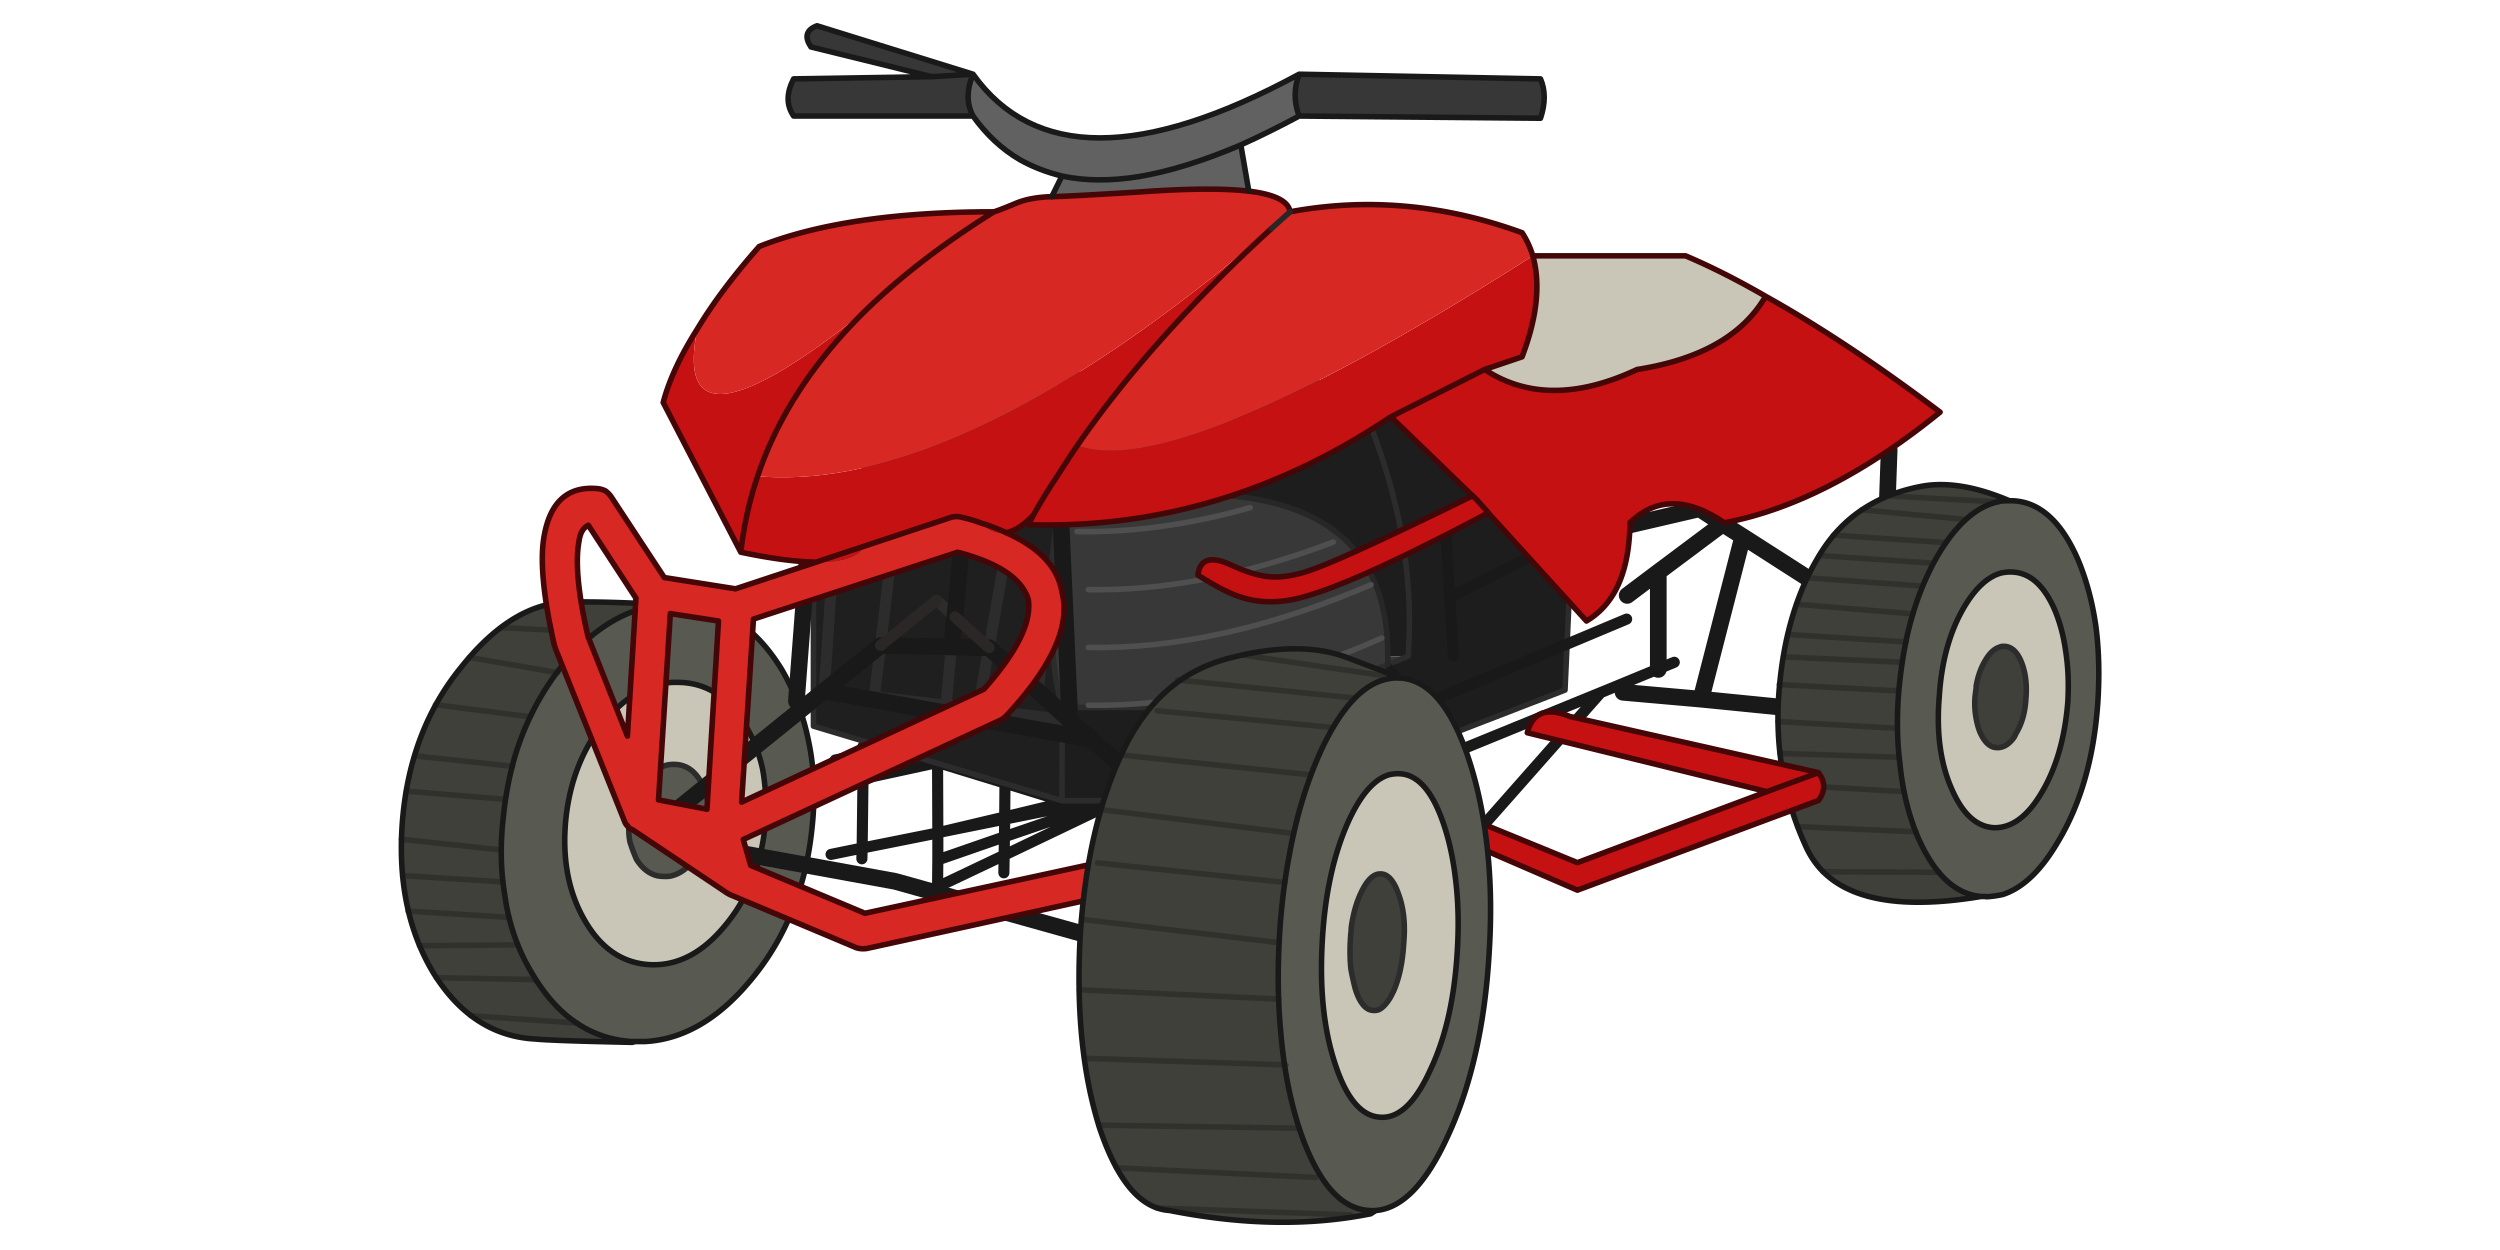 <svg xmlns="http://www.w3.org/2000/svg" width="900" height="450" viewBox="0 0 900 450"><path fill="none" stroke="#191919" stroke-width="4" stroke-linecap="round" stroke-linejoin="round" d="M513.469 274.983l62.811-25.659 26.451-10.898m-70.042 60.235l43.59-49.337m-265.607 19.419v2.871l68.656-13.968.892 7.728 6.341-1.288m-24.868 30.018l.1-12.187-24.272-7.43.099 25.361 1.486-.395 22.587-5.349 68.755-16.546-20.508 7.135-48.445 23.183-.099 6.339m-23.777-14.365v9.71l23.976-8.322.099-6.341-22.588 4.559m70.834-14.763l-48.346 16.544-.1 6.639-23.975 11.393.099-9.709m24.075-15.456v.792l32.99-6.638m-57.064 11.592l-27.244 5.449-.099 3.863m-11.096-1.584l11.195-2.279.297-24.965-16.445 3.368m6.44-10.106l10.005-1.981v8.72l26.849-5.846 24.371-5.351 18.328-3.764 2.08 22.885-20.507-6.341.099-12.78"/><path fill="#1F1F1F" d="M396.269 135.988l.099-.891-58.451-2.081-45.077 60.631v67.764l89.46 26.848.1-33.585c-7.596-25.559-2.973-65.121 13.869-118.686z"/><path fill="#383838" d="M499.6 236.346v2.874l7.331-2.973-7.331.099m-37.746 18.328L499.6 239.22v-2.874c.197-34.938-18.625-54.223-56.471-57.856l2.477-40.52.099-1.089-49.337-1.783-.099.891c-16.842 53.564-21.465 93.127-13.87 118.686h79.455z"/><path fill="#1D1D1D" d="M499.6 239.22l4.26 4.854-4.26-4.854-37.746 15.454H382.4l-.1 33.585h77.968L563.4 248.434l4.854-107.392-122.55-4.161-.099 1.089-2.477 40.52c37.846 3.633 56.668 22.917 56.471 57.856l7.331-.099c2.312-31.702-4.228-64.098-19.616-97.187 15.389 33.089 21.928 65.485 19.616 97.187l-7.33 2.973z"/><path fill="none" stroke="#2C2C2C" stroke-width="2" stroke-linecap="round" stroke-linejoin="round" d="M382.399 254.674h79.454L499.6 239.22M396.368 135.097l49.337 1.783m-49.436-.892c-16.842 53.564-21.465 93.127-13.87 118.686l-.1 33.585h77.968L563.4 248.434l4.854-107.392-122.55-4.161M499.6 239.22l7.331-2.973c2.312-31.702-4.228-64.098-19.616-97.187m-90.947-3.963l-58.451-2.081-45.077 60.631v67.764l89.46 26.848"/><path fill="none" stroke="#191919" stroke-width="2" stroke-linecap="round" stroke-linejoin="round" d="M499.6 239.22l4.26 4.854"/><path fill="none" stroke="#272727" stroke-width="2" stroke-linecap="round" stroke-linejoin="round" d="M499.6 239.22v-2.874c.197-34.938-18.625-54.223-56.471-57.856l2.477-40.52"/><path fill="none" stroke="#191919" stroke-width="6" stroke-linecap="round" stroke-linejoin="round" d="M596.984 241.004v-35.072l-11.194 8.421m11.194-8.421l23.184-17.337-8.322-5.449-45.572 10.6m18.03 55.48l28.037 2.477 15.059-58.55-7.231-4.557.594-.397m29.819 19.813l-23.183-14.86m52.705-31.207l-.595 16.545m-67.168 73.212l27.839 2.774"/><path fill="#585951" d="M227.255 375.243h.298l-.495-.298.197.298m17.337-158.017c-1.717-.065-3.302 0-4.755.198l17.833 2.378c-4.162-1.453-8.52-2.312-13.078-2.576m-4.755.198c-.396 0-.858.066-1.386.199-12.946 1.386-24.834 8.552-35.666 21.499-7.397 9.181-12.979 19.516-16.743 31.008-2.378 7.53-3.996 15.555-4.855 24.074-1.122 9.842-.957 19.087.496 27.74 1.387 10.435 4.689 19.945 9.907 28.532 8.916 15.189 20.739 23.348 35.468 24.47h5.349c13.671-.793 26.287-8.157 37.845-22.093 12.549-14.992 19.913-33.32 22.093-54.984 1.189-11.029.792-21.266-1.189-30.712-1.849-9.311-5.02-17.898-9.511-25.758-6.605-10.964-14.596-18.162-23.975-21.596l-17.833-2.379m-22.191 42.303c6.274-7.529 13.143-12.086 20.606-13.671a33.936 33.936 0 0 1 6.34-.396c9.974.263 17.932 5.481 23.876 15.653 2.773 4.623 4.788 9.775 6.043 15.455 1.189 6.406 1.486 13.374.892 20.903-1.519 13.936-6.241 25.692-14.167 35.269-7.993 9.841-16.876 14.63-26.65 14.365-10.105-.331-18.129-5.646-24.074-15.95-5.878-10.104-8.157-22.159-6.836-36.16 1.388-13.871 6.044-25.693 13.97-35.468m34.674 21.696c-2.312-4.028-5.416-6.108-9.313-6.24-1.717-.065-3.236.197-4.557.792-2.246.858-4.327 2.443-6.242 4.756-2.443 2.972-4.227 6.473-5.349 10.501v.692c-.133.925-.231 1.95-.297 3.073-.331 2.84-.264 5.515.197 8.024.727 2.312 1.52 4.425 2.378 6.341 1.717 2.707 3.731 4.523 6.043 5.448 1.057.461 2.279.693 3.666.693.727.065 1.552.032 2.477-.1 2.509-.527 4.755-1.816 6.736-3.863.529-.397.958-.958 1.289-1.684 3.169-3.766 5.02-8.456 5.548-14.069.594-5.547-.264-10.334-2.576-14.364m-13.077-64.296l-.1-.1-.692.595.792-.495m484.156-36.854c-1.059 0-1.981.033-2.775.099-8.388 1.321-16.049 7.827-22.983 19.517-4.822 8.322-8.454 17.734-10.897 28.235-1.52 6.736-2.61 13.969-3.271 21.695-.659 9.048-.495 17.403.495 25.065.926 9.444 3.006 18.096 6.242 25.955 5.944 13.805 13.605 21.104 22.984 21.896h.99c.396 0 .694.031.893.099.396 0 .858-.033 1.387-.099a36.411 36.411 0 0 0 4.458-.694c7.266-2.313 13.936-8.687 20.012-19.12 8.125-13.54 12.879-30.15 14.267-49.833.66-9.906.43-19.121-.693-27.641-1.189-8.388-3.236-16.148-6.143-23.281-6.011-14.266-14.002-21.564-23.975-21.894l-.991.001m-16.346 38.34c4.028-6.804 8.421-10.898 13.175-12.285a14.853 14.853 0 0 1 4.162-.396c6.473.264 11.623 4.921 15.454 13.969 1.784 4.359 3.038 9.114 3.766 14.266.923 5.745 1.188 11.987.792 18.725-1.057 12.748-4.128 23.446-9.213 32.098-5.085 8.784-10.866 13.111-17.337 12.979-6.409-.331-11.56-5.152-15.457-14.466-3.896-9.048-5.317-19.945-4.259-32.693.792-12.68 3.763-23.414 8.917-32.197z"/><path fill="#3F403A" d="M202.884 216.83c-12.813.792-25.13 8.618-36.953 23.479-12.153 14.929-19.154 33.156-21.003 54.688-1.783 21.464 1.883 39.825 10.997 55.082 9.379 15.191 21.664 23.183 36.854 23.975 3.962.396 15.456.793 34.476 1.189l-.197-.298c-14.729-1.122-26.552-9.28-35.468-24.47-5.218-8.587-8.52-18.098-9.907-28.532-1.452-8.653-1.618-17.898-.496-27.74.859-8.52 2.477-16.544 4.855-24.074 3.765-11.492 9.346-21.827 16.743-31.008 10.831-12.946 22.72-20.112 35.666-21.499-16.314-.859-28.17-1.123-35.567-.792m524.774 21.399c-1.518-3.634-3.566-5.481-6.142-5.547-.595-.068-1.254.065-1.981.396-1.719.594-3.302 2.112-4.757 4.557-1.65 2.707-2.772 5.846-3.366 9.412v.692c-.132.925-.266 1.915-.397 2.972-.199 2.642-.099 5.087.297 7.332.33 2.047.826 3.896 1.485 5.547 1.322 2.973 2.906 4.757 4.757 5.351a5.03 5.03 0 0 0 1.387.197c.396.066.958 0 1.684-.197 1.52-.396 2.973-1.519 4.359-3.369.264-.396.496-.856.693-1.387 2.181-3.499 3.401-7.794 3.666-12.879.397-5.02-.164-9.377-1.685-13.077m-7.034-57.857a33.944 33.944 0 0 1 2.775-.099c-12.417-5.284-23.216-6.968-32.397-5.052-16.246 3.236-28.334 11.59-36.26 25.064-8.123 13.407-12.912 29.919-14.365 49.534-1.386 19.616 1.949 38.111 10.006 55.479 8.125 17.238 29.062 23.051 62.812 17.438-9.379-.793-17.04-8.092-22.984-21.896-3.236-7.859-5.316-16.511-6.242-25.955-.99-7.662-1.154-16.018-.495-25.065.66-7.727 1.751-14.959 3.271-21.695 2.443-10.501 6.075-19.913 10.897-28.235 6.933-11.692 14.594-18.197 22.982-19.518z"/><path fill="#C9C6B7" d="M238.252 246.056c-7.463 1.585-14.333 6.142-20.606 13.671-7.926 9.775-12.582 21.598-13.97 35.468-1.32 14.001.958 26.056 6.836 36.16 5.944 10.304 13.968 15.619 24.074 15.95 9.774.265 18.658-4.524 26.65-14.365 7.925-9.576 12.648-21.333 14.167-35.269.594-7.529.297-14.497-.892-20.903-1.255-5.68-3.27-10.832-6.043-15.455-5.944-10.172-13.903-15.391-23.876-15.653a33.936 33.936 0 0 0-6.34.396m4.755 29.127c3.897.132 7.001 2.212 9.313 6.24 2.312 4.03 3.169 8.817 2.576 14.365-.528 5.613-2.378 10.304-5.548 14.069-.331.726-.759 1.286-1.289 1.684-1.981 2.047-4.227 3.336-6.736 3.863-.925.132-1.75.165-2.477.1-1.386 0-2.608-.232-3.666-.693-2.312-.925-4.326-2.741-6.043-5.448-.858-1.916-1.651-4.029-2.378-6.341-.461-2.51-.528-5.185-.197-8.024.066-1.123.165-2.148.297-3.073v-.692c1.122-4.028 2.906-7.529 5.349-10.501 1.916-2.313 3.997-3.897 6.242-4.756 1.321-.596 2.84-.859 4.557-.793m477.221-68.855c-4.754 1.387-9.146 5.481-13.175 12.285-5.153 8.783-8.125 19.517-8.917 32.196-1.059 12.748.362 23.646 4.259 32.693 3.897 9.313 9.048 14.135 15.457 14.466 6.471.132 12.252-4.195 17.337-12.979 5.085-8.651 8.156-19.35 9.213-32.098.396-6.737.131-12.979-.792-18.725-.728-5.152-1.981-9.907-3.766-14.266-3.831-9.048-8.981-13.705-15.454-13.969a14.887 14.887 0 0 0-4.162.397m1.289 26.354c2.575.065 4.624 1.913 6.142 5.547 1.521 3.7 2.082 8.058 1.685 13.077-.265 5.085-1.485 9.38-3.666 12.879-.197.53-.43.99-.693 1.387-1.387 1.851-2.84 2.973-4.359 3.369-.726.197-1.287.264-1.684.197a5.03 5.03 0 0 1-1.387-.197c-1.851-.594-3.435-2.378-4.757-5.351-.659-1.65-1.155-3.5-1.485-5.547-.396-2.245-.496-4.69-.297-7.332.132-1.057.266-2.047.397-2.972v-.692c.594-3.566 1.716-6.705 3.366-9.412 1.455-2.444 3.038-3.963 4.757-4.557.727-.331 1.386-.465 1.981-.396z"/><g><path fill="none" stroke="#2C2C2C" stroke-width="2" stroke-linecap="round" stroke-linejoin="round" d="M727.658 238.229c1.521 3.7 2.082 8.058 1.685 13.077-.265 5.085-1.485 9.38-3.666 12.879-.197.53-.43.99-.693 1.387-1.387 1.851-2.84 2.973-4.359 3.369-.726.197-1.287.264-1.684.197a5.03 5.03 0 0 1-1.387-.197c-1.851-.594-3.435-2.378-4.757-5.351-.659-1.65-1.155-3.5-1.485-5.547-.396-2.245-.496-4.69-.297-7.332.132-1.057.266-2.047.397-2.972v-.692c.594-3.566 1.716-6.705 3.366-9.412 1.455-2.444 3.038-3.963 4.757-4.557.728-.331 1.387-.465 1.981-.396 2.576.065 4.625 1.913 6.142 5.547zM252.32 281.423c2.312 4.03 3.169 8.817 2.576 14.365-.528 5.613-2.378 10.304-5.548 14.069-.331.726-.759 1.286-1.289 1.684-1.981 2.047-4.227 3.336-6.736 3.863-.925.132-1.75.165-2.477.1-1.386 0-2.608-.232-3.666-.693-2.312-.925-4.326-2.741-6.043-5.448-.858-1.916-1.651-4.029-2.378-6.341-.461-2.51-.528-5.185-.197-8.024.066-1.123.165-2.148.297-3.073v-.692c1.122-4.028 2.906-7.529 5.349-10.501 1.916-2.313 3.997-3.897 6.242-4.756 1.32-.595 2.839-.857 4.557-.792 3.897.13 7.001 2.211 9.313 6.239z"/></g><g><path fill="none" stroke="#191919" stroke-width="2" stroke-linecap="round" stroke-linejoin="round" d="M720.228 206.328a14.853 14.853 0 0 1 4.162-.396c6.473.264 11.623 4.921 15.454 13.969 1.784 4.359 3.038 9.114 3.766 14.266.923 5.745 1.188 11.987.792 18.725-1.057 12.748-4.128 23.446-9.213 32.098-5.085 8.784-10.866 13.111-17.337 12.979-6.409-.331-11.56-5.152-15.457-14.466-3.896-9.048-5.317-19.945-4.259-32.693.792-12.68 3.764-23.413 8.917-32.196 4.028-6.804 8.421-10.899 13.175-12.286zm-7.034 116.408c-9.379-.793-17.04-8.092-22.984-21.896-3.236-7.859-5.316-16.511-6.242-25.955-.99-7.662-1.154-16.018-.495-25.065.66-7.727 1.751-14.959 3.271-21.695 2.443-10.501 6.075-19.913 10.897-28.235 6.935-11.69 14.596-18.196 22.983-19.517a33.944 33.944 0 0 1 2.775-.099c-12.417-5.284-23.216-6.968-32.397-5.052-16.246 3.236-28.334 11.59-36.26 25.064-8.123 13.407-12.912 29.919-14.365 49.534-1.386 19.616 1.949 38.111 10.006 55.479 8.125 17.238 29.061 23.051 62.811 17.437h.99c.396 0 .694.031.893.099.396 0 .858-.033 1.387-.099a36.411 36.411 0 0 0 4.458-.694c7.266-2.313 13.936-8.687 20.012-19.12 8.125-13.54 12.879-30.15 14.267-49.833.66-9.906.43-19.121-.693-27.641-1.189-8.388-3.236-16.148-6.143-23.281-6.011-14.266-14.002-21.564-23.975-21.894h-.99m-484.157 36.854c.198.066.396.166.594.297-.396 0-.858.066-1.386.199m19.218 2.179c9.379 3.435 17.37 10.632 23.975 21.596 4.491 7.859 7.662 16.447 9.511 25.758 1.981 9.446 2.378 19.683 1.189 30.712-2.18 21.664-9.543 39.992-22.093 54.984-11.558 13.936-24.173 21.3-37.845 22.093h-3.666c-.461.132-.858.232-1.188.298h-.298c-19.021-.396-30.514-.793-34.476-1.189-15.19-.792-27.476-8.783-36.854-23.975-9.114-15.257-12.779-33.618-10.997-55.082 1.849-21.532 8.851-39.76 21.003-54.688 11.822-14.86 24.14-22.686 36.953-23.479 7.397-.331 19.253-.067 35.567.792m.793-.495l-.1-.1m-.891 29.029a33.936 33.936 0 0 1 6.34-.396c9.974.263 17.932 5.481 23.876 15.653 2.773 4.623 4.788 9.775 6.043 15.455 1.189 6.406 1.486 13.374.892 20.903-1.519 13.936-6.241 25.692-14.167 35.269-7.993 9.841-16.876 14.63-26.65 14.365-10.105-.331-18.129-5.646-24.074-15.95-5.878-10.104-8.157-22.159-6.836-36.16 1.388-13.87 6.044-25.692 13.97-35.468 6.274-7.53 13.143-12.086 20.606-13.671zm19.417-26.254l-17.833-2.378m-1.385.199c-12.946 1.386-24.834 8.552-35.666 21.499-7.397 9.181-12.979 19.516-16.743 31.008-2.378 7.53-3.996 15.555-4.855 24.074-1.122 9.842-.957 19.087.496 27.74 1.387 10.435 4.689 19.945 9.907 28.532 8.916 15.189 20.739 23.348 35.468 24.47h1.683"/></g><g><path fill="none" stroke="#2C2C2C" stroke-width="4" stroke-linecap="round" stroke-linejoin="round" d="M296.704 248.729l18.031 2.08 2.279-18.427m-16.149-45.373l-4.161 61.72m47.058-26.648l-6.638-5.944m5.35 16.742l-1.883 21.004 44.582 5.448m-29.127-26.154l-3.368 18.427m-29.522-71.232l-6.143 52.011m39.033.794l10.701-60.928m-52.013 78.561l25.857 3.073m33.09-5.055l8.123-63.999"/><path fill="none" stroke="#191919" stroke-width="6" stroke-linecap="round" stroke-linejoin="round" d="M291.453 189.981l-4.756 62.415m95.107-67.566l3.369 74.501 7.827 6.835 68.358 61.226m-144.345-95.009l-20.31 16.347m47.059-26.649l-1.288 10.798 13.572.298m-13.572-.298l-25.461-.496m68.16 26.948l-11.492-10.503-17.635-15.651m-7.826-58.353l-4.458 47.257m90.054 126.413l-111.552-31.207-79.455-14.466M393 266.166l-96.296-17.437-56.47 45.572"/><path fill="none" stroke="#2A2726" stroke-width="4" stroke-linecap="round" stroke-linejoin="round" d="M356.046 233.177l-12.284-11.096m-6.638-5.945l-20.111 16.247"/><path fill="none" stroke="#191919" stroke-width="4" stroke-linecap="round" stroke-linejoin="round" d="M517.53 251.406l68.062-28.533m-63.801-7.727l28.631-14.563"/><path fill="none" stroke="#4F4F4F" stroke-width="2" stroke-linecap="round" stroke-linejoin="round" d="M387.749 191.369c19.748.396 40.52-2.477 62.315-8.619m-58.253 29.522c27.541.463 56.932-5.25 88.172-17.139m-88.172 37.945c31.438.594 65.353-6.937 101.746-22.589m-101.746 43.394c32.495.594 67.698-7.465 105.609-24.174"/></g><g><path fill="none" stroke="#191919" stroke-width="4" stroke-linecap="round" stroke-linejoin="round" d="M520.205 186.614l2.973 49.436"/></g><g><path fill="#C51112" d="M534.273 296.779v9.709h1.288l32.297 13.969 86.785-32.297c2.51-3.368 2.51-6.704 0-10.005l-18.526 6.834-68.259 25.561-33.585-13.771m30.911-38.835c-8.388-3.435-13.507-1.486-15.355 5.846l86.289 21.199 18.526-6.834-89.46-20.211M293.83 202.365c9.379.067 15.158-1.849 17.337-5.746l-17.337 5.746m59.344-14.068c2.839 2.775 5.844 3.93 9.015 3.468-2.774-1.321-5.779-2.477-9.015-3.468M227.651 298.661l-3.17-3.863c.066.265.166.495.297.694.066.329.231.692.495 1.089.133.266.298.463.496.595.066 0 .1.065.1.197l.594.596c.198.263.595.495 1.188.692m23.381-180.208c-6.076 9.577-10.171 18.395-12.284 26.452l27.938 53.895a132.153 132.153 0 0 1 6.043-27.344c7.133-21.267 20.045-41.114 38.736-59.541-47.025 37.58-67.17 39.759-60.433 6.538m129.485 53.102a407.267 407.267 0 0 1 7.332-11.195c17.634-25.561 40.916-51.583 69.844-78.068-74.368 63.538-136.023 93.258-184.964 89.163a132.139 132.139 0 0 0-6.043 27.344c11.095 2.312 20.144 3.5 27.145 3.566l17.337-5.746 31.307-10.402c1.255-.33 2.477-.33 3.665 0a48.212 48.212 0 0 1 7.035 2.08c3.236.991 6.241 2.147 9.015 3.468 3.17-.594 6.473-2.741 9.907-6.44a183.218 183.218 0 0 1 8.42-13.77m149.595 6.935c-32.296 15.851-52.21 24.933-59.739 27.244-5.35 1.717-10.105 2.312-14.266 1.783-3.501-.397-7.761-1.75-12.78-4.062-7.332-3.435-11.36-2.247-12.087 3.566 6.605 4.227 11.954 6.935 16.049 8.124 5.548 1.717 11.558 1.949 18.031.694 12.218-2.378 35.698-12.78 70.438-31.207v-.1l-4.062-4.557-1.584-1.485m1.586 1.486l-1.586-1.585v.1l1.586 1.485m-31.01-29.92l33.784-17.04 13.473-4.557c5.416-14.2 6.703-26.321 3.864-36.359-85.267 54.357-139.92 77.109-163.961 68.26a407.267 407.267 0 0 0-7.332 11.195 184.102 184.102 0 0 0-8.421 13.77 91.165 91.165 0 0 0-1.783 3.567c46.299 1.386 89.758-11.559 130.376-38.836m197.744-1.684c-22.654-17.106-43.591-31.009-62.81-41.708-8.124 14.001-23.546 22.786-46.266 26.353-21.399 10.04-39.694 10.04-54.884 0l-33.784 17.04 29.424 28.434v-.1l1.586 1.585 4.062 4.557v.1l35.368 38.934c10.237-6.077 15.454-17.865 15.653-35.368 9.313-9.115 20.639-9.115 33.98 0 24.835-4.69 50.724-17.965 77.671-39.827z"/><path fill="#D72824" d="M219.924 178.688a9.367 9.367 0 0 0-1.981-1.981c-.991-.462-1.916-.727-2.774-.793-10.568-.991-16.974 4.591-19.22 16.744-1.652 8.652-.43 21.927 3.666 39.826.132.199.231.495.297.892l24.569 61.424 3.17 3.863 33.585 22.488c.461.331.957.627 1.486.893l45.473 19.121c1.189.396 2.477.495 3.864.296l85.596-18.823c1.652-.329 2.972-1.188 3.963-2.575.859-1.453 1.09-3.005.694-4.656-.33-1.85-1.189-3.171-2.576-3.962-1.453-1.125-3.005-1.388-4.656-.794l-83.714 18.131-41.114-17.238-2.675-9.313 93.027-43.194a11.865 11.865 0 0 0 1.783-1.485c16.445-17.701 23.083-32.495 19.913-44.384-1.452-8.983-8.157-16.115-20.111-21.399-3.17.462-6.175-.693-9.015-3.468a48.212 48.212 0 0 0-7.035-2.08c-1.188-.33-2.41-.33-3.665 0l-31.307 10.402c-2.18 3.897-7.958 5.813-17.337 5.746l-29.027 9.61-25.66-4.062-19.219-29.229m21.399 42.204l17.337 2.675-4.161 67.764-17.436-3.369 4.26-67.07m-12.384-5.548l-3.071 49.634-14.167-35.764c-3.567-15.456-4.657-26.881-3.27-34.279.396-3.038 1.52-4.986 3.369-5.845l17.139 26.254m38.043 73.411l4.26-65.882 73.51-24.074c14.728 3.831 23.216 9.543 25.461 17.139 1.122 8.255-4.227 18.99-16.05 32.198l-87.181 40.619m44.482-176.84c12.813-12.482 28.269-24.371 46.366-35.666-35.335 0-63.504 4.161-84.508 12.482-9.312 10.568-16.742 20.475-22.291 29.721-6.736 33.222 13.409 31.043 60.433-6.537m146.228-29.623l6.737-6.043c-.595-3.831-5.548-6.308-14.861-7.43-9.115-1.057-22.258-.958-39.43.297-17.238 1.058-27.739 1.619-31.504 1.685-5.284.131-9.743.991-13.375 2.575-3.633 1.519-6.109 2.477-7.43 2.874-18.097 11.294-33.552 23.183-46.366 35.666-18.69 18.426-31.603 38.273-38.736 59.541 48.942 4.093 110.597-25.627 184.965-89.165m6.738-6.043l-6.737 6.043c-28.929 26.485-52.21 52.507-69.844 78.068 24.041 8.85 78.695-13.902 163.961-68.26-.925-3.038-2.213-5.813-3.864-8.322-27.938-10.171-55.777-12.681-83.516-7.529z"/><path fill="#373737" d="M350.3 26.714l-14.861.892-49.733.792c-2.641 5.085-2.641 9.543 0 13.375H350.3c-2.377-4.425-2.377-9.445 0-15.059m-14.861.892l14.861-.892-56.173-17.436c-3.896 1.454-4.623 3.996-2.179 7.628l43.491 10.7m219.144 14.959c1.783-5.351 1.783-10.073 0-14.167l-86.885-1.685c-1.915 5.02-1.915 10.039 0 15.059l86.885.793z"/><path fill="#616161" d="M410.039 63.568c-10.237 1.651-19.483 1.584-27.739-.198l-3.665 7.43c3.765-.066 14.266-.627 31.504-1.685 17.172-1.255 30.315-1.354 39.43-.297l-2.874-16.644c-13.473 5.747-25.691 9.544-36.656 11.394m57.659-21.795c-1.915-5.021-1.915-10.04 0-15.059-56.47 30.58-95.603 30.58-117.398 0-2.377 5.614-2.377 10.634 0 15.059 4.689 6.605 10.271 11.822 16.743 15.653 4.689 2.642 9.774 4.624 15.256 5.944 8.256 1.783 17.502 1.85 27.739.198 10.965-1.85 23.183-5.647 36.656-11.393 6.739-3.039 13.74-6.506 21.004-10.402z"/><path fill="#C9C6B7" d="M551.81 92.1c2.839 10.039 1.552 22.159-3.864 36.359l-13.473 4.557c15.189 10.04 33.484 10.04 54.884 0 22.72-3.566 38.142-12.351 46.266-26.353-10.171-5.878-19.781-10.732-28.829-14.563H551.81z"/><g><path fill="none" stroke="#440606" stroke-width="2" stroke-linecap="round" stroke-linejoin="round" d="M535.76 184.632l35.368 38.934c10.237-6.077 15.454-17.865 15.653-35.368 9.313-9.115 20.639-9.115 33.98 0 24.834-4.689 50.724-17.964 77.67-39.826-22.654-17.106-43.591-31.009-62.81-41.708-8.124 14.001-23.546 22.786-46.266 26.353-21.399 10.04-39.694 10.04-54.884 0l-33.784 17.04 29.424 28.434v-.1l1.586 1.585 4.062 4.557v.099c-34.74 18.427-58.221 28.829-70.438 31.207-6.474 1.255-12.483 1.023-18.031-.694-4.095-1.189-9.444-3.897-16.049-8.124.727-5.813 4.755-7 12.087-3.566 5.019 2.312 9.279 3.665 12.78 4.062 4.16.528 8.916-.066 14.266-1.783 7.529-2.311 27.443-11.393 59.739-27.244l1.586 1.486m-82.13-111.157c9.313 1.122 14.266 3.599 14.861 7.43 27.739-5.152 55.578-2.642 83.516 7.529 1.651 2.51 2.939 5.285 3.864 8.322h54.983c9.048 3.832 18.658 8.685 28.829 14.563M387.848 160.36c17.634-25.561 40.916-51.583 69.844-78.068M551.81 92.1c2.839 10.039 1.552 22.159-3.864 36.359l-13.473 4.557m-.2 173.472v-9.709l33.585 13.771 68.259-25.561-86.289-21.199c1.849-7.332 6.968-9.28 15.355-5.846l89.46 20.211c2.51 3.301 2.51 6.637 0 10.005l-86.785 32.297-32.297-13.969m-1.288 0v1.188m120.371-29.521l-18.526 6.834M378.635 70.8c3.765-.066 14.266-.627 31.504-1.685 17.172-1.255 30.315-1.354 39.43-.297m-138.105 43.097c12.813-12.482 28.269-24.371 46.366-35.666-35.335 0-63.504 4.161-84.508 12.482-9.312 10.568-16.742 20.475-22.291 29.721m21.698 53.003c7.133-21.267 20.045-41.114 38.736-59.541m76.383 48.446a407.267 407.267 0 0 0-7.332 11.195 184.102 184.102 0 0 0-8.421 13.77 91.165 91.165 0 0 0-1.783 3.567c46.299 1.386 89.758-11.559 130.376-38.836M378.635 70.8c-5.284.131-9.743.991-13.375 2.575-3.633 1.519-6.109 2.477-7.43 2.874m-106.798 42.204c-6.076 9.577-10.171 18.395-12.284 26.452l27.938 53.895a132.153 132.153 0 0 1 6.043-27.344m-14.069 52.11l-4.161 67.764-17.436-3.369 4.26-67.069 17.337 2.674zm-32.791 41.412l-14.167-35.764c-3.567-15.456-4.657-26.881-3.27-34.279.396-3.038 1.52-4.986 3.369-5.845l17.139 26.253-3.071 49.635zm67.961-62.613l-29.027 9.61-25.66-4.062-19.219-29.226a9.367 9.367 0 0 0-1.981-1.981c-.991-.462-1.916-.727-2.774-.793-10.568-.991-16.974 4.591-19.22 16.744-1.652 8.652-.43 21.927 3.666 39.826.132.199.231.495.297.892l24.569 61.424m3.17 3.862l33.585 22.488c.461.331.957.627 1.486.893l45.473 19.121c1.189.396 2.477.495 3.864.296l85.596-18.823c1.652-.329 2.972-1.188 3.963-2.575.859-1.453 1.09-3.005.694-4.656-.33-1.85-1.189-3.171-2.576-3.962-1.453-1.125-3.005-1.388-4.656-.794l-83.714 18.131-41.114-17.238-2.675-9.313 93.027-43.194a11.865 11.865 0 0 0 1.783-1.485c16.445-17.701 23.083-32.495 19.913-44.384-1.452-8.983-8.157-16.115-20.111-21.399m-9.015-3.47a48.212 48.212 0 0 0-7.035-2.08c-1.188-.33-2.41-.33-3.665 0l-31.307 10.402m-44.481 2.18c11.095 2.312 20.144 3.5 27.145 3.566m-69.35 92.433c.066.265.166.495.297.694.066.329.231.692.495 1.089.133.266.298.463.496.595.066 0 .1.065.1.197l.594.596c.198.264.595.495 1.189.692m43.59-75.788l73.51-24.074c14.728 3.831 23.216 9.543 25.461 17.139 1.122 8.255-4.227 18.99-16.05 32.198l-87.182 40.619 4.261-65.882zm100.854-37.548c-3.435 3.699-6.737 5.846-9.907 6.44-2.773-1.321-5.779-2.477-9.015-3.468m-59.344 14.068l17.337-5.746"/></g><g><path fill="none" stroke="#191919" stroke-width="2" stroke-linecap="round" stroke-linejoin="round" d="M467.698 41.773l86.885.792c1.783-5.351 1.783-10.073 0-14.167l-86.885-1.685c-1.915 5.02-1.915 10.039 0 15.06-7.265 3.896-14.266 7.363-21.003 10.402l2.874 16.644m-2.874-16.644c-13.473 5.746-25.691 9.543-36.656 11.393-10.237 1.651-19.483 1.584-27.739-.198l-3.665 7.43m-43.196-43.194l14.861-.892-56.173-17.436c-3.896 1.454-4.623 3.996-2.179 7.628l43.491 10.7-49.733.792c-2.641 5.085-2.641 9.543 0 13.375H350.3c-2.377-4.425-2.377-9.445 0-15.059 21.795 30.58 60.928 30.58 117.398 0M350.3 41.773c4.689 6.605 10.271 11.822 16.743 15.653 4.689 2.642 9.774 4.624 15.256 5.944"/></g><g><path fill="none" stroke="#272727" stroke-width="2" stroke-linecap="round" stroke-linejoin="round" d="M464.43 76.249l-6.737 6.043"/></g></g><g><path fill="#585951" d="M503.859 244.074c-1.453-.067-2.807.033-4.063.296-8.981 1.652-17.105 10.372-24.371 26.155-5.086 11.229-8.883 23.875-11.393 37.944-1.718 9.114-2.873 18.856-3.469 29.226-.659 12.021-.494 23.281.496 33.783 1.057 12.682 3.27 24.239 6.638 34.674 6.407 19.221 14.827 29.095 25.263 29.623.793.065 1.586.065 2.379 0 9.443-.794 18.03-9.643 25.758-26.552 8.586-18.361 13.605-40.783 15.059-67.27.793-13.273.528-25.657-.793-37.151-1.255-11.357-3.434-21.795-6.539-31.306-6.273-19.087-14.595-28.893-24.965-29.422m-4.259 34.971a13.229 13.229 0 0 1 4.26-.495c6.736.265 12.119 6.605 16.148 19.022 1.85 5.679 3.17 11.921 3.962 18.725.991 7.859 1.222 16.312.694 25.361-.926 17.173-4.128 31.569-9.61 43.194-5.415 12.086-11.491 17.865-18.229 17.337-6.736-.396-12.12-6.769-16.147-19.121-4.096-12.283-5.648-27.012-4.657-44.185.925-16.974 4.095-31.438 9.511-43.392 4.226-9.18 8.915-14.662 14.068-16.446z"/><path fill="#C9C6B7" d="M503.859 278.55a13.285 13.285 0 0 0-4.26.495c-5.152 1.784-9.842 7.266-14.068 16.447-5.416 11.954-8.586 26.418-9.511 43.392-.991 17.173.562 31.901 4.657 44.185 4.027 12.353 9.411 18.725 16.147 19.121 6.737.528 12.813-5.251 18.229-17.337 5.482-11.625 8.685-26.021 9.61-43.194.527-9.05.297-17.502-.694-25.361-.792-6.804-2.112-13.046-3.962-18.725-4.028-12.418-9.411-18.759-16.148-19.023m-17.436 55.58c.661-4.954 1.849-9.215 3.566-12.781 2.18-4.688 4.591-6.935 7.231-6.737 2.576.134 4.689 2.642 6.342 7.529 1.782 4.888 2.377 10.667 1.782 17.337-.396 6.935-1.617 12.715-3.665 17.338-.396.793-.727 1.455-.991 1.98-1.452 2.512-2.938 4.095-4.458 4.757-.66.197-1.288.263-1.882.197-2.708-.132-4.854-2.707-6.439-7.727a91.142 91.142 0 0 1-1.586-7.232c-.33-3.237-.396-6.638-.197-10.203.065-1.322.165-2.578.297-3.766v-.692z"/><path fill="#3F403A" d="M489.989 321.349c-1.718 3.566-2.905 7.827-3.566 12.781v.692a62.23 62.23 0 0 0-.297 3.766c-.198 3.565-.133 6.966.197 10.203a91.142 91.142 0 0 0 1.586 7.232c1.585 5.02 3.731 7.595 6.439 7.727.594.065 1.222 0 1.882-.197 1.52-.662 3.006-2.245 4.458-4.757.265-.525.595-1.188.991-1.98 2.048-4.623 3.27-10.403 3.665-17.338.595-6.67 0-12.449-1.782-17.337-1.652-4.888-3.766-7.396-6.342-7.529-2.64-.198-5.051 2.048-7.231 6.737m9.808-76.979c1.256-.263 2.609-.363 4.063-.296-1.387-.66-7.761-3.137-19.121-7.43-11.359-4.229-25.56-4.097-42.6.396-17.04 4.489-29.754 15.816-38.142 33.979-8.52 18.032-13.573 40.257-15.158 66.675-1.387 26.418.958 49.237 7.034 68.457 6.407 19.087 14.794 28.963 25.164 29.623 26.287 5.218 50.426 5.613 72.42 1.188l-.496-1.188c-10.436-.528-18.855-10.402-25.263-29.623-3.368-10.435-5.581-21.992-6.638-34.674-.99-10.502-1.155-21.763-.496-33.783.596-10.369 1.751-20.111 3.469-29.226 2.51-14.069 6.307-26.716 11.393-37.944 7.265-15.782 15.389-24.502 24.371-26.154z"/><g><path fill="none" stroke="#2C2C2C" stroke-width="2" stroke-linecap="round" stroke-linejoin="round" d="M489.989 321.349c2.18-4.688 4.591-6.935 7.231-6.737 2.576.134 4.689 2.642 6.342 7.529 1.782 4.888 2.377 10.667 1.782 17.337-.396 6.935-1.617 12.715-3.665 17.338-.396.793-.727 1.455-.991 1.98-1.452 2.512-2.938 4.095-4.458 4.757-.66.197-1.288.263-1.882.197-2.708-.132-4.854-2.707-6.439-7.727a91.142 91.142 0 0 1-1.586-7.232c-.33-3.237-.396-6.638-.197-10.203.065-1.322.165-2.578.297-3.766v-.692c.661-4.954 1.848-9.215 3.566-12.781z"/></g><g><path fill="none" stroke="#191919" stroke-width="2" stroke-linecap="round" stroke-linejoin="round" d="M492.961 435.775c-10.436-.528-18.855-10.402-25.263-29.623-3.368-10.435-5.581-21.992-6.638-34.674-.99-10.502-1.155-21.763-.496-33.783.596-10.369 1.751-20.111 3.469-29.226 2.51-14.069 6.307-26.716 11.393-37.944 7.266-15.783 15.39-24.503 24.371-26.155 1.256-.263 2.609-.363 4.063-.296-1.387-.66-7.761-3.137-19.121-7.43-11.359-4.229-25.56-4.097-42.6.396-17.04 4.489-29.754 15.816-38.142 33.979-8.52 18.032-13.573 40.257-15.158 66.675-1.387 26.418.958 49.237 7.034 68.457 6.407 19.087 14.794 28.963 25.164 29.623 26.287 5.218 50.426 5.613 72.42 1.188m-.496-1.187c.793.065 1.586.065 2.379 0 9.443-.794 18.03-9.643 25.758-26.552 8.586-18.361 13.605-40.783 15.059-67.27.793-13.273.528-25.657-.793-37.151-1.255-11.357-3.434-21.795-6.539-31.306-6.273-19.088-14.596-28.895-24.965-29.423m-.001 34.477c6.736.265 12.119 6.605 16.148 19.022 1.85 5.679 3.17 11.921 3.962 18.725.991 7.859 1.222 16.312.694 25.361-.926 17.173-4.128 31.569-9.61 43.194-5.415 12.086-11.491 17.865-18.229 17.337-6.736-.396-12.12-6.769-16.147-19.121-4.096-12.283-5.648-27.012-4.657-44.185.925-16.974 4.095-31.438 9.511-43.392 4.227-9.182 8.916-14.663 14.068-16.447a13.256 13.256 0 0 1 4.26-.494zm-10.402 158.413a48.063 48.063 0 0 1 1.883-1.188"/></g></g><g><path fill="none" stroke="#191919" stroke-width="2" stroke-linecap="round" stroke-linejoin="round" stroke-opacity=".4" d="M639.981 259.727l43.095 2.477m-41.014-25.76l42.799 1.981m-29.92-38.437l41.014 2.773m-45.373 5.251l41.41 2.972m-45.274 6.539l41.908 3.467m-45.077 7.431l42.699 2.676m-45.771 15.355l42.996 2.277m-26.848 34.577l28.73 1.684m-38.24 12.582l42.698 1.883m-49.137-28.235l42.996 1.386m-23.678-79.949l40.419 2.675M656.229 313.82l41.809.197M679.51 178.49l39.728 2.18m-49.041 2.872l37.449 3.467m-527.35 38.934l18.129.893m-29.522 9.809l31.9 5.547m-44.085 11.492l34.08 4.359m-41.51 14.067l35.269 3.765m-39.629 39.33l36.062 2.28m-34.774-32.693l35.665 2.972m-37.448 14.365l36.062 3.864m-23.48 45.969l35.764.692m-41.808-12.185l35.368-.297m-39.528-12.186l36.458 2.279m-13.871 35.368l38.34 2.676m187.837 36.754l72.123 1.089m-71.627-114.723l69.646 8.62m-77.175 56.27l71.825 3.369m-71.033-28.73l71.23 8.421m-65.484-28.731l67.566 7.034m-38.835-72.915l63.801 6.539m-40.025-15.455l56.272 8.224M416.38 434.883l69.844 2.477m-84.307-16.941l71.726 3.468m-69.944-152.074l68.062 7.133m-55.182-23.082l63.305 6.043m-89.46 119.081l72.52 2.378"/></g></svg>
